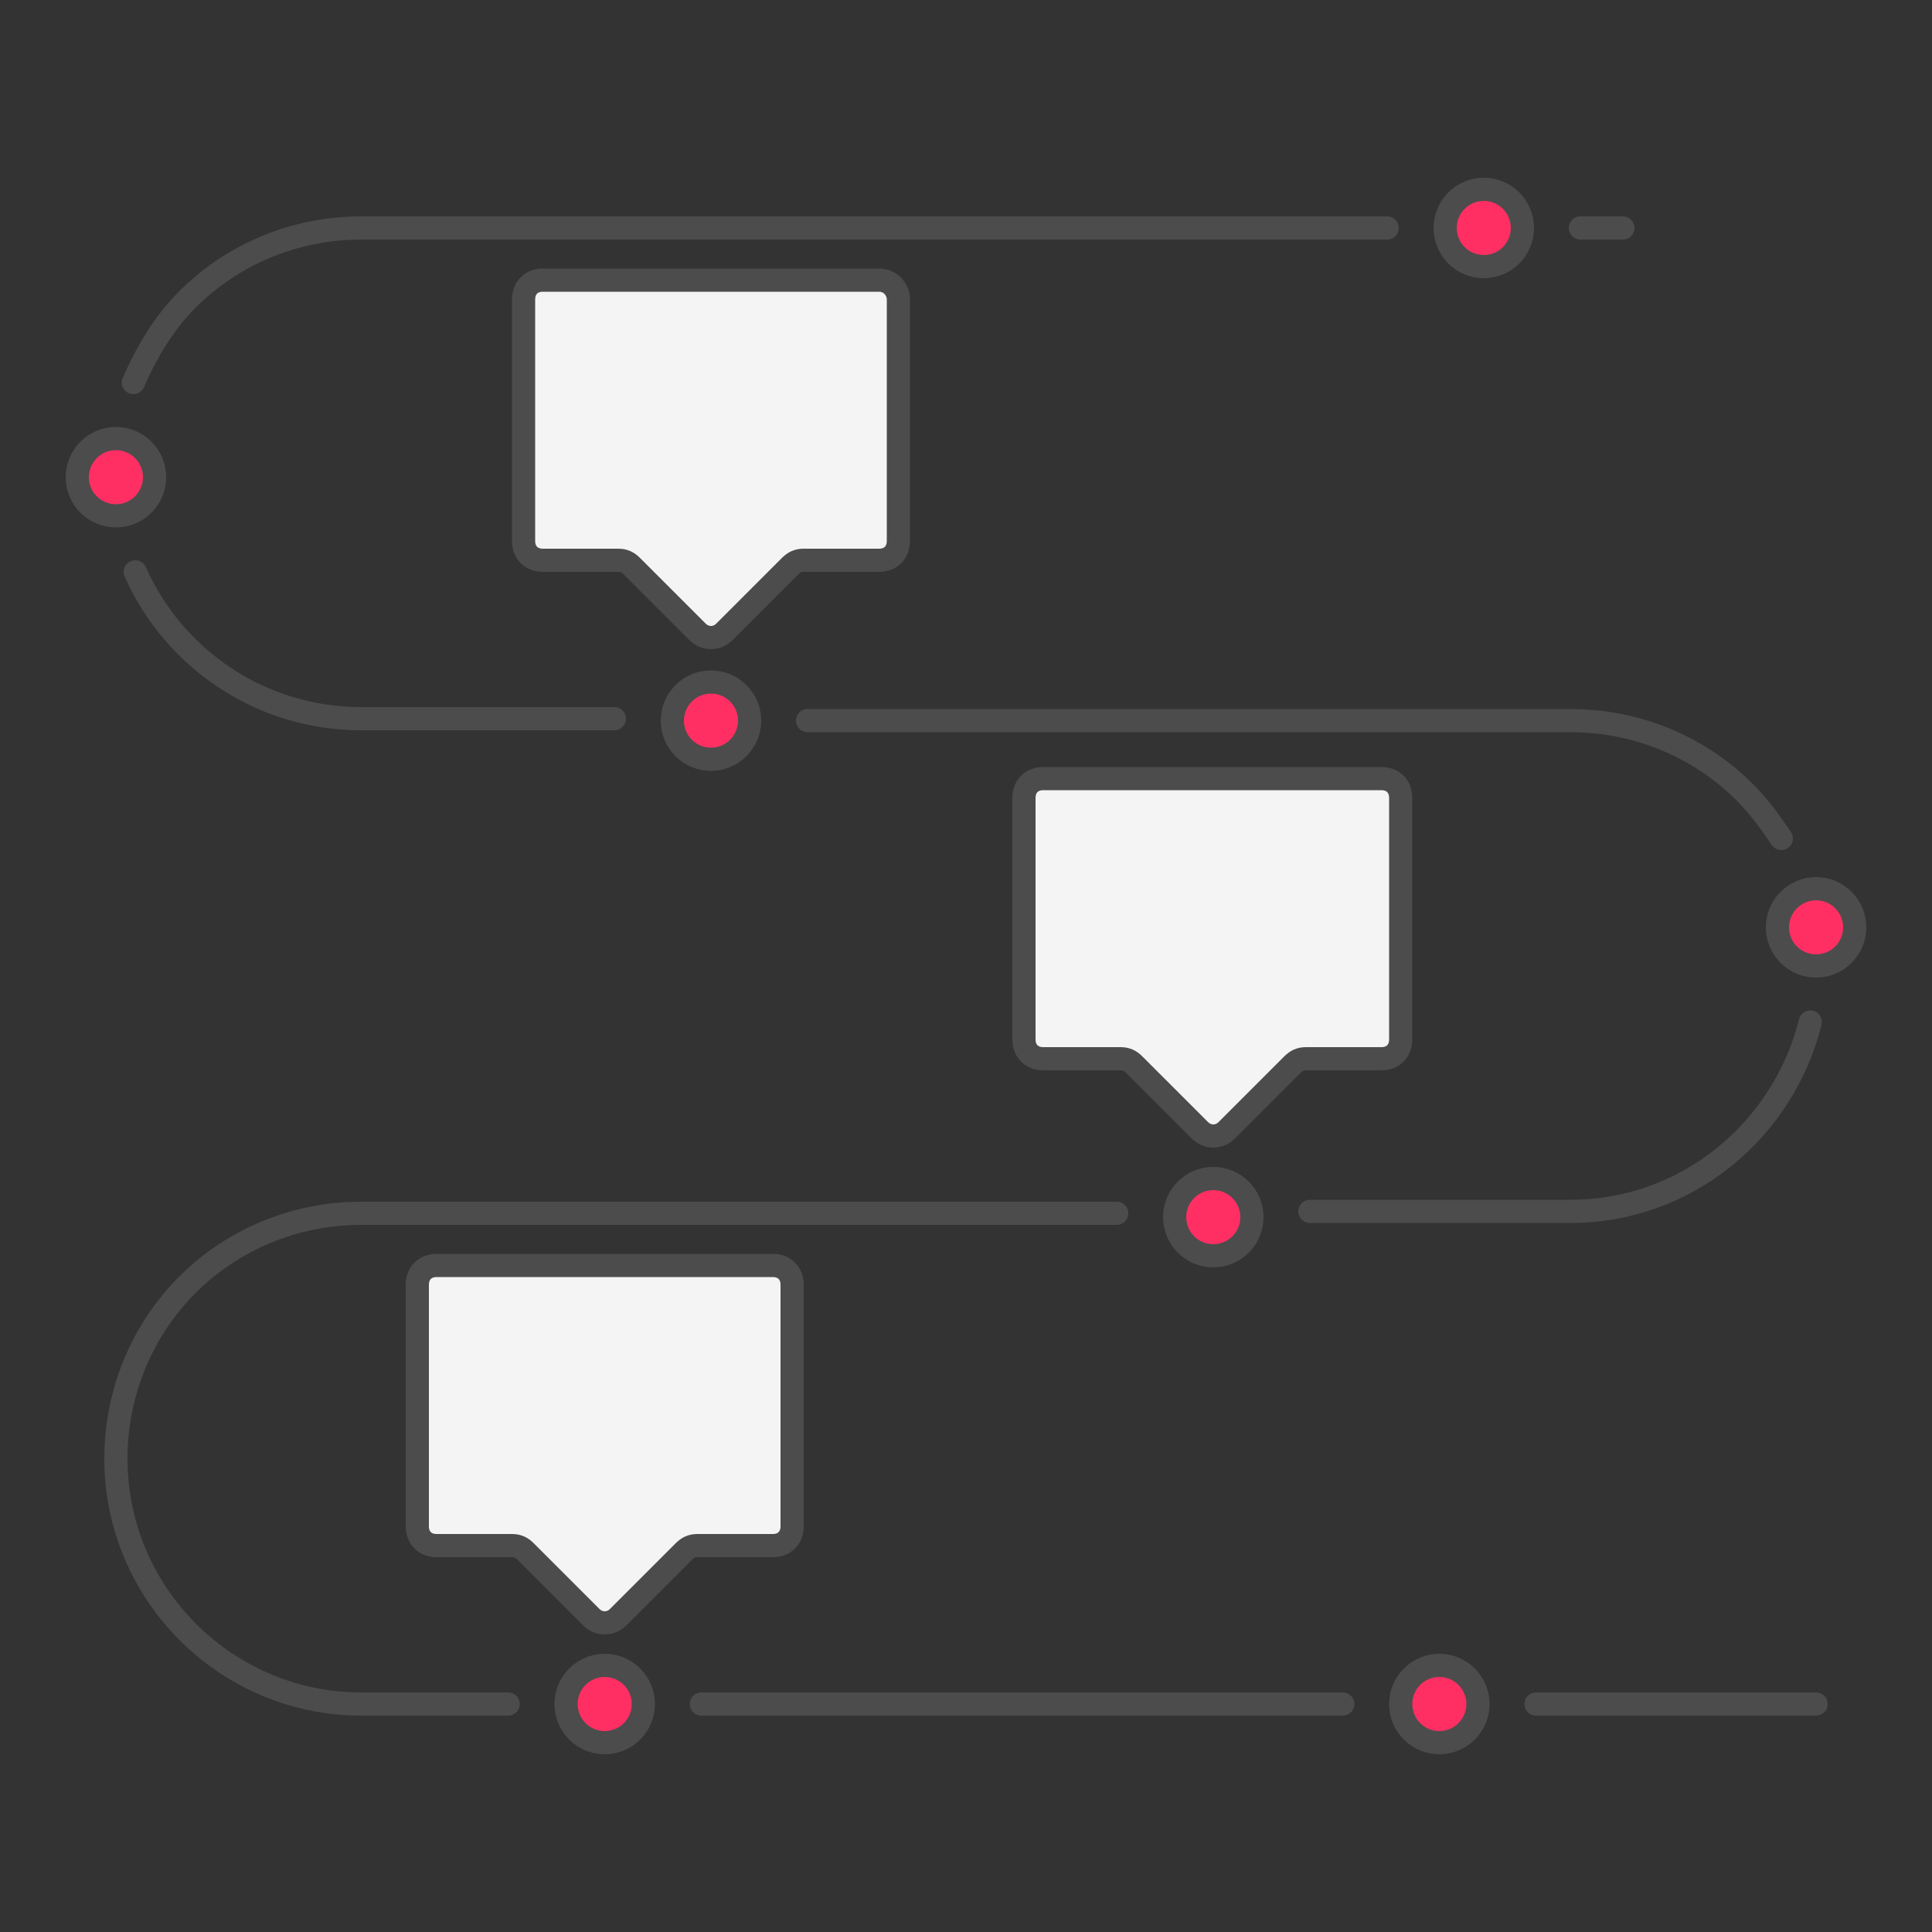 <svg xmlns="http://www.w3.org/2000/svg" xmlns:xlink="http://www.w3.org/1999/xlink" version="1.1" x="0px" y="0px" viewBox="0 0 100 100" style="enable-background:new 0 0 100 100;" xml:space="preserve" width="300"  height="300" >
<rect x="0" y="0" width="100" height="100" fill="#333333" stroke="none"/>
<style type="text/css">
	.st0{opacity:0.2;fill:#D2D2D2;}
	.st1{fill:none;stroke:#F4F4F4;stroke-width:1.2;stroke-linecap:round;stroke-linejoin:round;stroke-miterlimit:10;}
	.st2{fill:none;stroke:#4C4C4C;stroke-width:1.2;stroke-linecap:round;stroke-linejoin:round;stroke-miterlimit:10;}
	.st3{fill:#F4F4F4;stroke:#0CD8D5;stroke-width:1.2;stroke-linecap:round;stroke-linejoin:round;stroke-miterlimit:10;}
	.st4{fill:#0CD8D5;stroke:#0CD8D5;stroke-width:1.2;stroke-miterlimit:10;}
	.st5{fill:none;stroke:#FFFFFF;stroke-width:1.2;stroke-linecap:round;stroke-linejoin:round;stroke-miterlimit:10;}
	.st6{fill:none;stroke:#0CD8D5;stroke-width:1.2;stroke-linecap:round;stroke-linejoin:round;stroke-miterlimit:10;}
	.st7{fill:none;stroke:#1E1E1E;stroke-width:1.2;stroke-linecap:round;stroke-linejoin:round;stroke-miterlimit:10;}
	.st8{fill:#F4F4F4;}
	.st9{fill:#D2D2D2;}
	.st10{fill:#FFFFFF;}
	.st11{fill:none;stroke:#4C4C4C;stroke-linecap:round;stroke-linejoin:round;stroke-miterlimit:10;}
	.st12{fill:none;stroke:#1E1E1E;stroke-width:1.2;stroke-linecap:round;stroke-linejoin:round;}
	.st13{fill:none;stroke:#1E1E1E;stroke-width:1.2;stroke-linecap:round;stroke-linejoin:round;stroke-dasharray:5.195,1.559;}
	
		.st14{fill:none;stroke:#1E1E1E;stroke-width:1.2;stroke-linecap:round;stroke-linejoin:round;stroke-dasharray:15.586,1.039,5.195,1.559;}
	.st15{fill:none;stroke:#4C4C4C;stroke-width:1.2;stroke-linecap:round;stroke-linejoin:round;}
	.st16{fill:none;stroke:#4C4C4C;stroke-width:1.2;stroke-linecap:round;stroke-linejoin:round;stroke-dasharray:18.975,5.692;}
	.st17{fill:none;stroke:#4C4C4C;stroke-width:1.2;stroke-linecap:round;stroke-linejoin:round;stroke-dasharray:3.165,2.215;}
	.st18{fill:none;stroke:#4C4C4C;stroke-width:1.2;stroke-linecap:round;stroke-linejoin:round;stroke-dasharray:14.927,4.478;}
	.st19{fill:#F4F4F4;stroke:#4C4C4C;stroke-width:1.2;stroke-linecap:round;stroke-linejoin:round;stroke-miterlimit:10;}
	.st20{fill:#FFFFFF;stroke:#4C4C4C;stroke-width:1.2;stroke-linecap:round;stroke-linejoin:round;stroke-miterlimit:10;}
	.st21{fill:none;stroke:#4C4C4C;stroke-width:1.2;stroke-linecap:round;stroke-linejoin:round;stroke-dasharray:29.33,5.866;}
	
		.st22{fill:none;stroke:#2CB879;stroke-width:1.2;stroke-linecap:round;stroke-linejoin:round;stroke-miterlimit:10;stroke-dasharray:30,6,10,7;}
	.st23{fill:none;stroke:#FD5459;stroke-width:1.2;stroke-linecap:round;stroke-linejoin:round;stroke-miterlimit:10;}
	
		.st24{fill:none;stroke:#FD5459;stroke-width:1.2;stroke-linecap:round;stroke-linejoin:round;stroke-miterlimit:10;stroke-dasharray:30,6,10,7;}
	.st25{fill:none;stroke:#4C4C4C;stroke-width:1.084;stroke-linecap:round;stroke-linejoin:round;stroke-miterlimit:10;}
	.st26{fill:#4C4C4C;stroke:#4C4C4C;stroke-width:1.084;stroke-linecap:round;stroke-linejoin:round;stroke-miterlimit:10;}
	.st27{fill:none;stroke:#4C4C4C;stroke-width:1.012;stroke-linecap:round;stroke-linejoin:round;stroke-miterlimit:10;}
	.st28{fill:#4C4C4C;stroke:#4C4C4C;stroke-width:1.2;stroke-linecap:round;stroke-linejoin:round;stroke-miterlimit:10;}
	.st29{fill:#FF2F63;stroke:#4C4C4C;stroke-width:1.2;stroke-linecap:round;stroke-linejoin:round;stroke-miterlimit:10;}
	.st30{fill:#F0E462;}
	
		.st31{fill:none;stroke:#4C4C4C;stroke-width:1.2;stroke-linecap:round;stroke-linejoin:round;stroke-miterlimit:10;stroke-dasharray:30,6,10,2;}
	
		.st32{fill:#F4F4F4;stroke:#FD5459;stroke-width:1.2;stroke-linecap:round;stroke-linejoin:round;stroke-miterlimit:10;stroke-dasharray:30,4;}
	
		.st33{fill:none;stroke:#4C4C4C;stroke-width:1.2;stroke-linecap:round;stroke-linejoin:round;stroke-miterlimit:10;stroke-dasharray:30,6;}
	.st34{fill:#D2D2D2;stroke:#4C4C4C;stroke-width:1.2;stroke-linecap:round;stroke-linejoin:round;stroke-miterlimit:10;}
	.st35{fill:#F4F4F4;stroke:#FD5459;stroke-width:1.2;stroke-linecap:round;stroke-linejoin:round;stroke-miterlimit:10;}
	.st36{fill:#4C4C4C;}
	.st37{fill:none;stroke:#4C4C4C;stroke-width:1.2;stroke-linecap:round;stroke-linejoin:round;stroke-dasharray:48.279,5.793;}
	
		.st38{fill:none;stroke:#4C4C4C;stroke-width:1.2;stroke-linecap:round;stroke-linejoin:round;stroke-miterlimit:10;stroke-dasharray:50,6;}
	
		.st39{fill:#D2D2D2;stroke:#4C4C4C;stroke-width:1.2;stroke-linecap:round;stroke-linejoin:round;stroke-miterlimit:10;stroke-dasharray:50,6;}
	
		.st40{fill:#F4F4F4;stroke:#4C4C4C;stroke-width:1.2;stroke-linecap:round;stroke-linejoin:round;stroke-miterlimit:10;stroke-dasharray:50,6;}
	
		.st41{fill:#FFFFFF;stroke:#4C4C4C;stroke-width:1.2;stroke-linecap:round;stroke-linejoin:round;stroke-miterlimit:10;stroke-dasharray:30,6;}
	.st42{fill:#F4F4F4;stroke:#4C4C4C;stroke-width:1.2;stroke-miterlimit:10;}
	.st43{fill:#2CB879;stroke:#2CB879;stroke-width:1.2;stroke-miterlimit:10;}
	.st44{fill:#0CD8D5;stroke:#4C4C4C;stroke-width:1.2;stroke-linecap:round;stroke-linejoin:round;stroke-miterlimit:10;}
	
		.st45{fill:#0CD8D5;stroke:#4C4C4C;stroke-width:1.2;stroke-linecap:round;stroke-linejoin:round;stroke-miterlimit:10;stroke-dasharray:30,6;}
	.st46{fill:none;stroke:#0CD8D5;stroke-width:200;stroke-linecap:round;stroke-linejoin:round;stroke-miterlimit:10;}
	.st47{fill:none;stroke:#F0E462;stroke-width:214.401;stroke-linecap:round;stroke-linejoin:round;stroke-miterlimit:10;}
	.st48{fill:none;stroke:#F4F4F4;stroke-width:171.521;stroke-linecap:round;stroke-linejoin:round;stroke-miterlimit:10;}
	.st49{fill:none;stroke:#F0E462;stroke-width:85.761;stroke-linecap:round;stroke-linejoin:round;stroke-miterlimit:10;}
	.st50{fill:none;stroke:#F4F4F4;stroke-width:42.88;stroke-linecap:round;stroke-linejoin:round;stroke-miterlimit:10;}
	.st51{fill:none;stroke:#F0E462;stroke-width:500;stroke-linecap:round;stroke-linejoin:round;stroke-miterlimit:10;}
	.st52{fill:none;stroke:#F4F4F4;stroke-width:400;stroke-linecap:round;stroke-linejoin:round;stroke-miterlimit:10;}
	.st53{fill:none;stroke:#F0E462;stroke-width:200;stroke-linecap:round;stroke-linejoin:round;stroke-miterlimit:10;}
	.st54{fill:none;stroke:#F4F4F4;stroke-width:100;stroke-linecap:round;stroke-linejoin:round;stroke-miterlimit:10;}
	.st55{fill:none;stroke:#0CD8D5;stroke-width:220;stroke-linecap:round;stroke-linejoin:round;stroke-miterlimit:10;}
	.st56{fill:none;stroke:#FFFFFF;stroke-width:200;stroke-linecap:round;stroke-linejoin:round;stroke-miterlimit:10;}
	.st57{fill:none;stroke:#FF2F63;stroke-width:100;stroke-linecap:round;stroke-linejoin:round;stroke-miterlimit:10;}
	.st58{fill:none;stroke:#FF2F63;stroke-width:60;stroke-linecap:round;stroke-linejoin:round;stroke-miterlimit:10;}
	.st59{fill:none;stroke:#0CD8D5;stroke-width:50;stroke-linecap:round;stroke-linejoin:round;stroke-miterlimit:10;}
	.st60{fill:none;stroke:#F4F4F4;stroke-width:200;stroke-linecap:round;stroke-linejoin:round;stroke-miterlimit:10;}
	.st61{fill:none;stroke:#F4F4F4;stroke-width:180;stroke-linecap:round;stroke-linejoin:round;stroke-miterlimit:10;}
	.st62{fill:none;stroke:#FF2F63;stroke-width:200;stroke-linecap:round;stroke-linejoin:round;stroke-miterlimit:10;}
	.st63{fill:none;stroke:#FF2F63;stroke-width:50;stroke-linecap:round;stroke-linejoin:round;stroke-miterlimit:10;}
	.st64{fill:none;stroke:#F0E462;stroke-width:100;stroke-linecap:round;stroke-linejoin:round;stroke-miterlimit:10;}
	.st65{fill:none;stroke:#F0E462;stroke-width:50;stroke-linecap:round;stroke-linejoin:round;stroke-miterlimit:10;}
	.st66{fill:none;stroke:#0CD8D5;stroke-width:5;stroke-linecap:round;stroke-linejoin:round;stroke-miterlimit:10;}
	.st67{fill:#0CD8D5;}
	.st68{fill:none;stroke:#0CD8D5;stroke-width:180;stroke-linecap:round;stroke-linejoin:round;stroke-miterlimit:10;}
	.st69{fill:none;stroke:#0CD8D5;stroke-width:150;stroke-linecap:round;stroke-linejoin:round;stroke-miterlimit:10;}
	.st70{fill:none;stroke:#F4F4F4;stroke-width:122;stroke-linecap:round;stroke-linejoin:round;stroke-miterlimit:10;}
	.st71{fill:none;stroke:#0CD8D5;stroke-width:45;stroke-linecap:round;stroke-linejoin:round;stroke-miterlimit:10;}
	.st72{fill:none;stroke:#F4F4F4;stroke-width:360;stroke-linecap:round;stroke-linejoin:round;stroke-miterlimit:10;}
	.st73{fill:none;stroke:#FF2F63;stroke-width:90;stroke-linecap:round;stroke-linejoin:round;stroke-miterlimit:10;}
	.st74{fill:none;stroke:#FF2F63;stroke-width:180;stroke-linecap:round;stroke-linejoin:round;stroke-miterlimit:10;}
	.st75{fill:none;stroke:#FF2F63;stroke-width:45;stroke-linecap:round;stroke-linejoin:round;stroke-miterlimit:10;}
	.st76{fill:none;stroke:#F4F4F4;stroke-width:90;stroke-linecap:round;stroke-linejoin:round;stroke-miterlimit:10;}
	.st77{fill:none;stroke:#0CD8D5;stroke-width:99;stroke-linecap:round;stroke-linejoin:round;stroke-miterlimit:10;}
	.st78{fill:none;stroke:#0CD8D5;stroke-width:60;stroke-linecap:round;stroke-linejoin:round;stroke-miterlimit:10;}
	.st79{fill:none;stroke:#F0E462;stroke-width:180;stroke-linecap:round;stroke-linejoin:round;stroke-miterlimit:10;}
	.st80{fill:none;stroke:#F0E462;stroke-width:150;stroke-linecap:round;stroke-linejoin:round;stroke-miterlimit:10;}
	.st81{fill:none;stroke:#0CD8D5;stroke-width:90;stroke-linecap:round;stroke-linejoin:round;stroke-miterlimit:10;}
	.st82{fill:none;stroke:#F0E462;stroke-width:99;stroke-linecap:round;stroke-linejoin:round;stroke-miterlimit:10;}
	.st83{fill:#FD5459;}
	.st84{display:none;}
	.st85{display:inline;}
	.st86{clip-path:url(#SVGID_00000134219608524837936280000018020982110988404889_);}
	.st87{fill:none;stroke:#0CD8D5;stroke-width:3;stroke-linecap:round;stroke-linejoin:round;stroke-miterlimit:10;}
	.st88{opacity:0.1;fill:#FFFFFF;}
	.st89{fill:#FFFFFF;stroke:#4C4C4C;stroke-miterlimit:10;}
	.st90{fill:#FD5459;stroke:#4C4C4C;stroke-miterlimit:10;}
	.st91{fill:#F4F4F4;stroke:#4C4C4C;stroke-miterlimit:10;}
	.st92{enable-background:new    ;}
	.st93{fill:#1E1E1E;}
	.st94{opacity:0.25;}
	.st95{clip-path:url(#SVGID_00000041277355729461678870000011130832056148449408_);}
	.st96{fill:none;stroke:#0CD8D5;stroke-width:2;stroke-linecap:round;stroke-linejoin:round;stroke-miterlimit:10;}
	.st97{clip-path:url(#SVGID_00000120523140364145328650000004973691048804390789_);}
	.st98{fill:none;stroke:#0CD8D5;stroke-linecap:round;stroke-linejoin:round;stroke-miterlimit:10;}
	.st99{opacity:0.15;}
	.st100{clip-path:url(#SVGID_00000034773036677171096050000008545550004557664447_);}
	.st101{fill:none;stroke:#0CD8D5;stroke-width:0.5;stroke-linecap:round;stroke-linejoin:round;stroke-miterlimit:10;}
	.st102{fill:#F4F4F4;stroke:#4C4C4C;stroke-linecap:round;stroke-linejoin:round;stroke-miterlimit:10;}
	.st103{opacity:5.000000e-02;fill:#0CD8D5;}
	.st104{fill:#FFFFFF;stroke:#4C4C4C;stroke-linecap:round;stroke-linejoin:round;stroke-miterlimit:10;}
	.st105{fill:none;stroke:#0CD8D5;stroke-miterlimit:10;}
	.st106{fill:none;stroke:#4C4C4C;stroke-miterlimit:10;}
	.st107{fill:#F0E462;stroke:#4C4C4C;stroke-miterlimit:10;}
</style>
<g id="Layer_4">
</g>
<g id="Layer_1">
</g>
<g id="Layer_1_copy">
</g>
<g id="Layer_6">
</g>
<g id="Layer_2">
</g>
<g id="Layer_8">
</g>
<g id="Layer_5">
</g>
<g id="Layer_7">
	<g>
		<line class="st2" x1="84" y1="11.8" x2="81.8" y2="11.8"/>
		<path class="st2" d="M7,29.6c2,4.5,6.5,7.6,11.7,7.6h13.1"/>
		<path class="st2" d="M26.3,88.2h-7.6c-7,0-12.7-5.7-12.7-12.7c0-3.5,1.4-6.7,3.7-9c2.3-2.3,5.5-3.7,9-3.7h39.1"/>
		<line class="st2" x1="94" y1="88.2" x2="79.5" y2="88.2"/>
		<line class="st2" x1="69.5" y1="88.2" x2="36.3" y2="88.2"/>
		<path class="st2" d="M67.8,62.7h13.5c6,0,11-4.2,12.4-9.8"/>
		<path class="st2" d="M41.8,37.3h39.5c3.5,0,6.7,1.4,9,3.7c0.7,0.7,1.3,1.5,1.9,2.4"/>
		<path class="st2" d="M6.9,19.8c0.7-1.6,1.6-3.1,2.8-4.3c2.3-2.3,5.5-3.7,9-3.7h53.1"/>
		<path class="st19" d="M45.5,14.5H28.1c-0.6,0-1,0.4-1,1V28c0,0.6,0.4,1,1,1H32c0.3,0,0.5,0.1,0.7,0.3l3.4,3.4c0.4,0.4,1,0.4,1.4,0    l3.4-3.4c0.2-0.2,0.4-0.3,0.7-0.3h3.9c0.6,0,1-0.4,1-1V15.5C46.5,15,46.1,14.5,45.5,14.5z"/>
		<circle class="st29" cx="36.8" cy="37.3" r="2"/>
		<path class="st19" d="M71.5,40.3H54c-0.6,0-1,0.4-1,1v12.5c0,0.6,0.4,1,1,1H58c0.3,0,0.5,0.1,0.7,0.3l3.4,3.4c0.4,0.4,1,0.4,1.4,0    l3.4-3.4c0.2-0.2,0.4-0.3,0.7-0.3h3.9c0.6,0,1-0.4,1-1V41.3C72.5,40.7,72.1,40.3,71.5,40.3z"/>
		<circle class="st29" cx="62.8" cy="63" r="2"/>
		<path class="st19" d="M40,65.5H22.6c-0.6,0-1,0.4-1,1V79c0,0.6,0.4,1,1,1h3.9c0.3,0,0.5,0.1,0.7,0.3l3.4,3.4c0.4,0.4,1,0.4,1.4,0    l3.4-3.4c0.2-0.2,0.4-0.3,0.7-0.3H40c0.6,0,1-0.4,1-1V66.5C41,65.9,40.6,65.5,40,65.5z"/>
		<circle class="st29" cx="31.3" cy="88.2" r="2"/>
		<circle class="st29" cx="74.5" cy="88.2" r="2"/>
		<circle class="st29" cx="76.8" cy="11.8" r="2"/>
		<circle class="st29" cx="6" cy="24.7" r="2"/>
		<circle class="st29" cx="94" cy="48" r="2"/>
	</g>
</g>
<g id="Layer_9" class="st84">
</g>
<g id="Layer_9_copy_4">
</g>
<g id="Layer_9_copy">
</g>
<g id="Layer_9_copy_2">
</g>
<g id="Layer_9_copy_3">
</g>
<g id="Layer_10">
</g>
</svg>